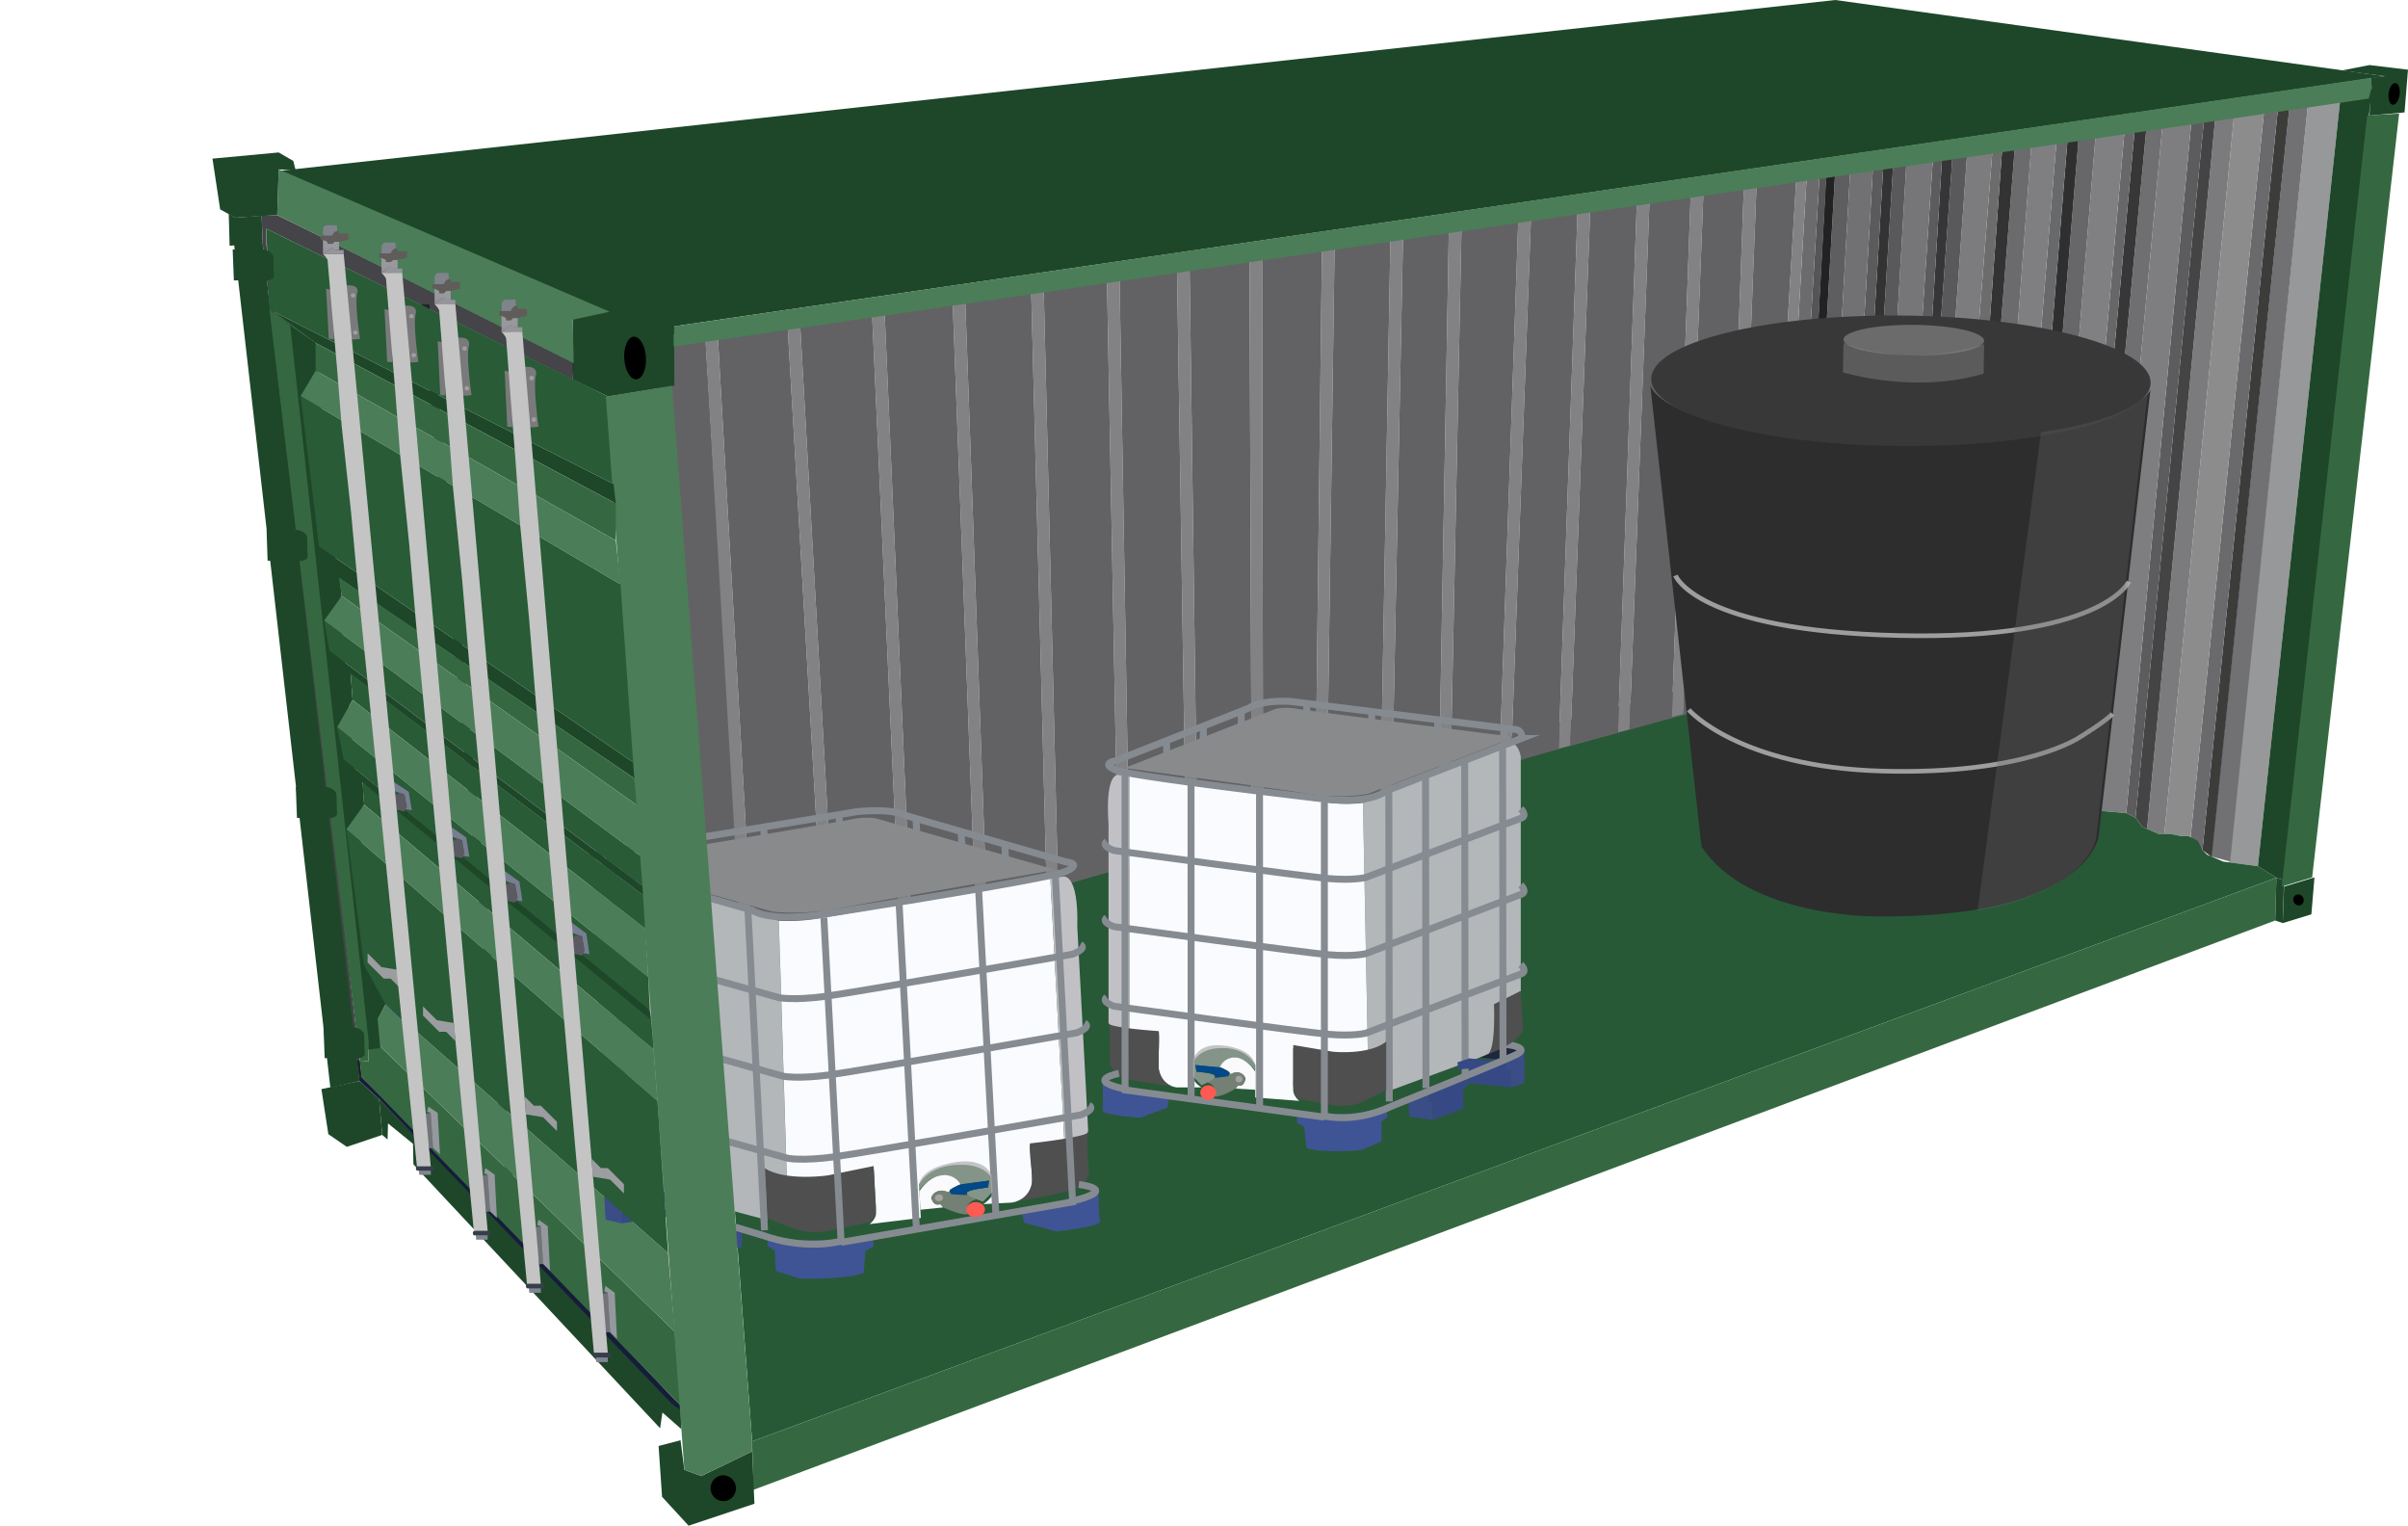 <svg xmlns="http://www.w3.org/2000/svg" viewBox="0 0 1042.67 660.5"><title>container_view</title><g id="Layer_2" data-name="Layer 2"><g id="Layer_1-2" data-name="Layer 1"><line y1="35" x2="146.99" y2="469.98" style="fill:#1c2955"/><g id="Layer_2-2" data-name="Layer 2"><g id="Layer_1-2-2" data-name="Layer 1-2"><polygon points="283.92 144.1 305.31 143.76 322.39 421.28 305.18 423.13 283.92 144.1" style="fill:#626264"/><polygon points="120.67 74 794.67 0 1032.67 33 293.67 141 276.67 141 120.67 74" style="fill:#1e4729"/><polygon points="999.67 42 1013.67 40 977.67 375 965.29 373.35 999.67 42" style="fill:#97989a"/><polygon points="999.67 42 991.67 43 957.48 370.78 965.67 373 999.67 42" style="fill:#717173"/><polygon points="991.67 43 957.67 371 953.67 368 986.67 44 991.67 43" style="fill:#3c3c3a"/><polygon points="953.67 368 986.67 44 980.67 45 948.54 362.44 953.67 368" style="fill:#6a6a6c"/><polygon points="937.17 361 939.67 361 944.67 362 947.67 362 948.07 362.2 948.38 362.35 948.54 362.44 980.67 45 967.67 46.75 937.17 361" style="fill:#8c8c8c"/><polyline points="937.17 361 934.67 361 929.67 358.88 959.54 47.63 967.67 46.75" style="fill:#7b7b7d"/><polygon points="929.67 358.88 927.67 358 924.67 354 954.67 48.5 959.54 47.63 929.67 358.88" style="fill:#444"/><polygon points="954.67 48.5 949.17 49.5 920.67 352 924.67 354 954.67 48.5" style="fill:#5c5c5e"/><polygon points="920.67 352 908.67 351 936.67 51 949.17 49.5 920.67 352" style="fill:#7e7e80"/><polygon points="908.67 351 901.67 349 929.67 52.5 936.67 51 908.67 351" style="fill:#6f6f71"/><polygon points="901.67 349 897.67 344 924.67 52.5 929.67 52.5 901.67 349" style="fill:#373737"/><polygon points="897.67 344 894.67 342 920.17 54 924.67 52.5 897.67 344" style="fill:#676769"/><polygon points="894.67 342 884.17 341 907.67 55.5 920.17 54 894.67 342" style="fill:#808082"/><polygon points="884.17 341 881.67 341 877.17 338.63 900.29 56.88 907.67 55.5 884.17 341" style="fill:#676769"/><polygon points="877.17 338.63 875.67 338 872.83 335.5 895.5 57.5 900.29 56.88 877.17 338.63" style="fill:#2f2f30"/><polygon points="872.83 335.5 871.67 334 868.33 332.5 890.67 58.67 895.5 57.5 872.83 335.5" style="fill:#68696b"/><polygon points="868.33 332.5 866.67 332 859.17 332 879.83 59.67 890.67 58.67 868.33 332.5" style="fill:#7f7f81"/><polygon points="859.17 332 851.67 329 872.67 60.5 879.83 59.67 859.17 332" style="fill:#6b6b6d"/><polygon points="309.67 413 769.67 287 775 304.33 311 438.33 309.67 413" style="fill:#626264"/><polygon points="851.67 329 848.17 325.5 867.17 61.25 872.67 60.5 851.67 329" style="fill:#333"/><polygon points="848.17 325.5 842.67 322 863 61.67 867.17 61.25 848.17 325.5" style="fill:#6c6c6d"/><polygon points="842.67 322 833.67 322 852 63.33 863 61.67 842.67 322" style="fill:#7c7c7e"/><polygon points="325.67 624 310.67 424 774.67 297 778.67 299 781.67 303 786.67 305 797.67 305 801.67 307 803.67 310 809.67 312 818.67 313 820.67 313 825.67 315 827.67 320 833.67 322 842.67 322 846.67 324 851.67 329 857.67 332 866.67 332 871.67 334 875.67 338 881.67 341 894.67 342 897.67 344 901.67 349 908.67 351 920.67 352 924.67 354 927.67 358 934.67 361 939.67 361 944.67 362 947.67 362 951.67 364 953.67 368 955.67 370 962.67 373 977.67 375 985.67 380 325.67 624" style="fill:#275936"/><polygon points="833.67 322 827.67 320 845.67 64 852 63.33 833.67 322" style="fill:#59595b"/><polygon points="827.67 320 825.67 315 841.17 64.25 845.67 64 827.67 320" style="fill:#363638"/><polygon points="825.67 315 820.67 313 837.17 65.5 841.17 64.25 825.67 315" style="fill:#5c5c5e"/><polygon points="820.67 313 811.42 312.25 825.67 67 837.17 65.5 820.67 313" style="fill:#767678"/><polygon points="811.42 312.25 809.67 312 805.29 310.5 819.92 68.5 825.67 67 811.42 312.25" style="fill:#59595b"/><polygon points="805.29 310.5 803.67 310 801.67 307 815.67 68.63 819.92 68.5 805.29 310.5" style="fill:#333"/><polygon points="801.67 307 797.67 305 811.17 69.5 815.67 68.63 801.67 307" style="fill:#5b5b5d"/><polygon points="797.67 305 788.04 305.13 801.29 71.13 811.17 69.5 797.67 305" style="fill:#717173"/><polygon points="788.04 305.13 781.67 303 794.79 71.75 801.29 71.13 788.04 305.13" style="fill:#5e5e60"/><polygon points="781.67 303 778.67 299 790.92 72 794.79 71.75 781.67 303" style="fill:#222"/><polygon points="325.67 624 326.17 645 985.17 398.5 985.67 380 325.67 624" style="fill:#356841"/><polygon points="977.67 375 985.67 380 989 381.17 1027.04 38.5 1013.67 40 977.67 375" style="fill:#1e4729"/><polygon points="989 381.17 988.42 399.63 985.17 398.5 985.67 380 989 381.17" style="fill:#1e4729"/><polygon points="989 383.83 1002.17 379.83 1000.83 395.83 988.42 399.63 989 383.83" style="fill:#1e4729"/><ellipse cx="995.25" cy="389.59" rx="2.24" ry="2.42" transform="translate(-67.01 507.47) rotate(-27.71)"/><polygon points="988 383.83 1001.17 379.83 1038.83 49.17 1025 50 988 383.83" style="fill:#356841"/><polygon points="1026 50 1041.17 48.67 1042.67 30.17 1026 28.17 1014 30.5 1032.67 33 1026.67 33.67 1026 50" style="fill:#1e4729"/><ellipse cx="1036.66" cy="40.64" rx="4.74" ry="2.39" transform="translate(859.45 1062.85) rotate(-82.41)"/><polygon points="1026.67 33.67 293.67 141 290.92 141 291.42 144 291.67 145.75 1027.04 38.5 1026.67 33.67" style="fill:#4b7d58"/><polygon points="291.92 141 292 167 263.33 171.67 248 164.33 248 137 264 133.67 291.92 141" style="fill:#1e4729"/><ellipse cx="275" cy="154.99" rx="4.71" ry="9.25" transform="translate(-8.66 16.48) rotate(-3.38)"/><polygon points="778.67 299 774.67 297 788 73.67 791 73.17 778.67 299" style="fill:#555557"/><polygon points="769.42 298.5 774.67 297 788 73.67 782.42 74.25 769.42 298.5" style="fill:#6b6b6d"/><polygon points="769.42 298.5 764.42 300 777.92 75 782.42 74.25 769.42 298.5" style="fill:#828284"/><polygon points="746.92 305 751.92 303.75 760.67 78 755.17 78.75 746.92 305" style="fill:#828284"/><polygon points="723.92 310.33 728.92 309.07 737.67 81 732.17 81.76 723.92 310.33" style="fill:#828284"/><polygon points="700.58 317 705.58 315.72 714.33 84.67 708.83 85.43 700.58 317" style="fill:#828284"/><polygon points="674.92 324 679.92 322.7 688.67 88 683.17 88.78 674.92 324" style="fill:#828284"/><polygon points="649.25 331.67 654.25 330.35 663 92 657.5 92.79 649.25 331.67" style="fill:#828284"/><polygon points="623.07 338.78 628.05 337.36 632.9 95.36 627.41 96.25 623.07 338.78" style="fill:#828284"/><polygon points="597.76 345.12 602.74 343.69 607.56 100.36 602.08 101.26 597.76 345.12" style="fill:#828284"/><polygon points="569.48 353.78 574.45 352.31 577.91 104.34 572.43 105.28 569.48 353.78" style="fill:#828284"/><polygon points="541.98 360.73 546.93 359.16 546.5 108.79 541.03 109.82 541.98 360.73" style="fill:#828284"/><polygon points="513.53 367.75 518.45 366.11 515.07 113.27 509.62 114.38 513.53 367.75" style="fill:#828284"/><polygon points="484.08 375.88 489 374.21 484.72 117.27 479.27 118.4 484.08 375.88" style="fill:#828284"/><polygon points="453.21 385.87 458.12 384.14 451.88 122.27 446.44 123.45 453.21 385.87" style="fill:#828284"/><polygon points="422.34 393.33 427.23 391.53 417.88 127.79 412.45 129.04 422.34 393.33" style="fill:#828284"/><polygon points="389.65 402.5 394.52 400.63 382.93 132.31 377.51 133.61 389.65 402.5" style="fill:#828284"/><polygon points="356.67 411.03 361.52 409.09 346.27 136.86 340.87 138.24 356.67 411.03" style="fill:#828284"/><polygon points="321.61 421.63 326.45 419.66 310.69 143.36 305.3 144.76 321.61 421.63" style="fill:#828284"/><polygon points="760.67 78 777.92 75 764.42 300 751.92 303.75 760.67 78" style="fill:#626264"/><polygon points="737.67 81 755.17 78.75 746.92 305 728.92 309.07 737.67 81" style="fill:#626264"/><polygon points="714.33 84.67 732.17 81.76 723.92 310.33 705.58 315.72 714.33 84.67" style="fill:#626264"/><polygon points="688.67 88 708.83 85.43 700.58 317 679.92 322.7 688.67 88" style="fill:#626264"/><polygon points="663 92 683.17 88.78 674.92 324 654.25 330.35 663 92" style="fill:#626264"/><polygon points="632.9 95.36 657.5 92.79 649.25 331.67 628.05 337.36 632.9 95.36" style="fill:#626264"/><polygon points="607.56 100.36 627.41 96.25 623.07 338.78 602.74 343.69 607.56 100.36" style="fill:#626264"/><polygon points="577.91 104.34 602.08 101.26 597.76 345.12 574.45 352.31 577.91 104.34" style="fill:#626264"/><polygon points="572.43 105.28 546.5 108.79 546.93 359.16 569.48 353.78 572.43 105.28" style="fill:#626264"/><polygon points="515.07 113.27 541.03 109.82 541.98 360.73 518.45 366.11 515.07 113.27" style="fill:#626264"/><polygon points="484.72 117.27 509.62 114.38 513.53 367.75 489 374.21 484.72 117.27" style="fill:#626264"/><polygon points="451.88 122.27 479.27 118.4 484.08 375.88 458.12 384.14 451.88 122.27" style="fill:#626264"/><polygon points="417.88 127.79 446.44 123.45 453.21 385.87 427.23 391.53 417.88 127.79" style="fill:#626264"/><polygon points="382.93 132.31 412.45 129.04 422.34 393.33 394.52 400.63 382.93 132.31" style="fill:#626264"/><polygon points="346.27 136.86 377.51 133.61 389.65 402.5 361.52 409.09 346.27 136.86" style="fill:#626264"/><polygon points="340.87 138.24 356.67 411.03 326.45 419.66 310.69 143.36 340.87 138.24" style="fill:#626264"/><polygon points="325.67 628.33 326.67 651 298.17 660.5 286.67 648 285.17 626 294.67 623.5 296.33 636.33 303.67 639 325.67 628.33" style="fill:#1e4729"/><ellipse cx="313.18" cy="644.29" rx="5.5" ry="5.6" transform="translate(-72.4 40.53) rotate(-6.64)"/><polygon points="295 618.67 294.67 608.5 263.33 577.17 164.17 475.83 165.5 491.33 167.83 493.33 168 486.33 178.83 495.17 179 504 181.5 506.83 285.83 618.33 286.83 611.5 295 618.67" style="fill:#1e4729"/><polygon points="164.17 475.83 155.67 468 154.54 458.88 155.79 459.13 156.54 466.25 179.42 488.88 220.92 532.13 182.42 131.75 185.92 131.75 224.54 534.5 291.92 605.75 291.17 608 164.17 475.83" style="fill:#161c3a"/><polygon points="291.92 605.75 294.67 608.5 294.83 610.5 291.17 608 291.92 605.75" style="fill:#161c3a"/><polygon points="155.79 459.13 159.5 459.5 159.67 451.33 160.83 449.33 292.17 576.5 294.67 608.5 156.54 466.25 155.79 459.13" style="fill:#356841"/><polygon points="160.83 449.33 161.42 445.5 166.92 434.75 289.29 542.5 292.17 576.5 160.83 449.33" style="fill:#4b7d58"/><polygon points="166.92 434.75 166.54 423.25 172.42 427.63 173.42 433.38 175.04 434.5 175.67 442.88 166.92 434.75" style="fill:#26366c"/><polygon points="157.67 417.88 163.67 422.5 166.54 423.25 166.92 434.75 161.42 445.5 160.83 449.33 159.67 451.33 157.67 417.88" style="fill:#1e4729"/><polygon points="291.67 144.75 291.67 150 1025.67 42.67 1027.04 37.5 291.67 144.75" style="fill:#4b7d58"/><polygon points="141.83 268.83 148 258 146.5 245.33 138.17 236.67 140.33 268.67 141.83 268.83" style="fill:#1e4729"/><polygon points="144.33 283.5 151.83 291.67 152.67 303 146 314.83 142.67 281.83 144.33 283.5" style="fill:#1e4729"/><polygon points="148.83 328.83 156.83 335.5 157.67 348.33 152 359.33 148.83 328.83" style="fill:#1e4729"/><polygon points="248.42 155.25 226.04 145.13 195.29 130.25 120.04 93.13 113.29 93.38 113.79 105.88 152.04 444.75 155.67 468 156.54 466.25 115.42 106.25 115.29 99 248 164.33 248.42 155.25" style="fill:#252429;opacity:0.85;isolation:isolate"/><polygon points="136.67 148.5 116.67 134 128.67 202 155.67 454.75 164.67 453.75 136.67 148.5" style="fill:#1e4729"/><polygon points="143.04 470.88 155.67 468 113.79 105.88 113.29 93.38 101.92 94.25 99.04 92.5 99.42 106.38 101.42 106.25 143.04 470.88" style="fill:#1e4729"/><path d="M114.92,228.5" style="fill:#2d3d79"/><polygon points="115.29 99 263.33 171.67 265.67 209.5 116.67 134 115.29 99" style="fill:#285b36"/><path d="M261.87,486.89l-.29-5.5-2-37-1.79-33.51-1.52-28.51s.38-4.53,3.39-6.2l77.54,22.44,3.45,111.17-8.83-2.54.5,21-51.63-13.79s-8.18-2.07-6.8-22.71Z" style="fill:#b3b7ba"/><path d="M337.23,398.6a77.27,77.27,0,0,0,16.71-.89c9.23-1.5,100.86-17.42,100.86-17.42l1.74,32.51,4.3,80.53-14.77,2.29.88,16.51s-.24,7-8.86,8.5l-12.38.66s7.83-4.43,3.74-11.23-14.58-5.74-14.58-5.74-11.81-.37-16.93,8.43l.77,14.5-22.2,2.69s3-2.17,2.83-5.17l-1-18.51L364.23,509s-12.84,3.7-23.55.76Z" style="fill:#fafbfe"/><path d="M454.8,380.28l5.54-.8s6.73-1.86,6.13,21.74l4.75,89s-3.55,3.2-10.39,3.06Z" style="fill:#c1c1c5"/><path d="M261.46,374l72.82,20.62s12.79,1.82,30.38-1.62,92.42-16.44,92.42-16.44l-78-22.34a31.48,31.48,0,0,0-10.76.57c-6.28,1.34-108.19,18.28-108.19,18.28Z" style="fill:#898a8b"/><path d="M257.53,405.49s-3.55,3.32.23,4.25,79.7,22.2,79.7,22.2,6.27,1.17,19.21-.52,107.64-18.29,107.64-18.29,6.7-2.36,3.5-4.2" style="fill:none;stroke:#868b91;stroke-miterlimit:10;stroke-width:3px"/><path d="M259.34,439.5s-3.55,3.32.23,4.25,79.7,22.2,79.7,22.2,6.27,1.17,19.21-.52,107.64-18.29,107.64-18.29,6.7-2.36,3.5-4.2" style="fill:none;stroke:#868b91;stroke-miterlimit:10;stroke-width:3px"/><path d="M261.24,475s-3.55,3.32.23,4.25,79.7,22.2,79.7,22.2,6.27,1.17,19.21-.52S468,482.65,468,482.65s6.7-2.36,3.5-4.2" style="fill:none;stroke:#868b91;stroke-miterlimit:10;stroke-width:3px"/><line x1="284.78" y1="382.75" x2="292.02" y2="522.65" style="fill:none;stroke:#868b91;stroke-miterlimit:10;stroke-width:3px"/><line x1="304.9" y1="387.7" x2="312.15" y2="527.6" style="fill:none;stroke:#868b91;stroke-miterlimit:10;stroke-width:3px"/><line x1="323.79" y1="392.71" x2="331.04" y2="532.61" style="fill:none;stroke:#868b91;stroke-miterlimit:10;stroke-width:3px"/><path d="M332.32,527.53l12,4.55a30.32,30.32,0,0,0,14.32.79c8-1.47,16-3.45,16-3.45s5.62.57,4.46-9.42l-.81-15.2-19.87,4.06s-18.25,2.65-27.25-3.11Z" style="fill:#4f4f4f"/><line x1="389.33" y1="391.49" x2="396.78" y2="531.6" style="fill:none;stroke:#868b91;stroke-miterlimit:10;stroke-width:3px"/><line x1="423.77" y1="385.64" x2="431.22" y2="525.75" style="fill:none;stroke:#868b91;stroke-miterlimit:10;stroke-width:3px"/><path d="M446,495s27.77-3,25.77-5.5-.3,17.54-.3,17.54.76,2.54-4,6.91a45.09,45.09,0,0,1-5.49,1.84c-4.28,1.26-22,4.4-22,4.4s8.24-2.12,6.84-12.87S446,495,446,495Z" style="fill:#4f4f4f"/><path d="M442,523.92l1.53,5.44,13.86,3.77s19.75-2.06,19-4.53-.69-13-.69-13Z" style="fill:#3f5494"/><path d="M332.54,535.28l-.21,4.05,3.13,2.05.47,8.85,10.45,3.32s21.18.53,27.66-2.59l.7-9.46,3.53-1.85-.27-5-11.39,1.72S338,538.16,332.54,535.28Z" style="fill:#3f5494"/><polyline points="456.92 378.67 464.45 520.33 364.85 537.74 364.21 537.85 364.24 538.36" style="fill:none;stroke:#868b91;stroke-miterlimit:10;stroke-width:3px"/><path d="M467.15,512.8s18.11,2-2.72,7.17" style="fill:none;stroke:#868b91;stroke-miterlimit:10;stroke-width:3px"/><path d="M262.73,369.22l1.85-.3L371,351.4s14.8-1.79,21.82,1.84l68.72,19.9s7.48.6.21,4-105.14,18.66-105.14,18.66S334.48,399.5,325.5,394l-70-19.84s-1.42-3.44,2.88-4.17Z" style="fill:none;stroke:#868b91;stroke-miterlimit:10;stroke-width:3px"/><polyline points="264.11 372.67 263.93 369.29 264.18 373.16" style="fill:none;stroke:#868b91;stroke-miterlimit:10;stroke-width:3px"/><path d="M297.4,363.52l.31,4.09Z" style="fill:none;stroke:#868b91;stroke-miterlimit:10;stroke-width:3px"/><path d="M330.63,358.23l.31,4.09Z" style="fill:none;stroke:#868b91;stroke-miterlimit:10;stroke-width:3px"/><path d="M363.22,352.48l.31,4.09Z" style="fill:none;stroke:#868b91;stroke-miterlimit:10;stroke-width:3px"/><line x1="396.63" y1="354.55" x2="396.98" y2="361.05" style="fill:none;stroke:#868b91;stroke-miterlimit:10;stroke-width:3px"/><line x1="416.18" y1="360.28" x2="416.53" y2="366.78" style="fill:none;stroke:#868b91;stroke-miterlimit:10;stroke-width:3px"/><line x1="435.07" y1="365.29" x2="435.41" y2="371.79" style="fill:none;stroke:#868b91;stroke-miterlimit:10;stroke-width:3px"/><polygon points="261.38 512.5 262.21 528 269.12 529.64 268.72 522.14 271.2 522.01 270.88 516.01 261.38 512.5" style="fill:#3a4d87"/><polygon points="279.62 517.04 289.47 515.51 295.64 516.98 295.31 520.22 289.71 520.02 290.06 526.52 269.12 529.64 268.72 522.14 271.16 521.32 270.88 516.01 279.62 517.04" style="fill:#364984"/><polygon points="290.49 522.98 290.08 527.02 293.29 528.85 293.77 537.86 309.51 542.03 309.08 534.03 310.94 533.93 310.72 529.93 310.67 528.93 290.49 522.98" style="fill:#364984"/><polygon points="310.67 528.93 310.94 533.93 321.43 532.87 310.67 528.93" style="fill:#3a4d87"/><polygon points="274.02 516.84 284.09 515.47 275.4 512.75 268.73 510.6 264.26 511.96 265.85 514.77 274.02 516.84" style="fill:#1f263f"/><polyline points="309.08 534.03 321.43 532.87 321.19 539.9 309.51 542.03" style="fill:#3a4d87"/><path d="M356.74,397.24l7.45,140.11-1,.22c-16.77,3.46-32-2.47-32-2.47S272.52,517.67,265.55,515s3.18-4.43,3.18-4.43l2.21-.37,3-.66" style="fill:none;stroke:#868b91;stroke-miterlimit:10;stroke-width:3px"/><path d="M262,486.88l13.7,5.13s.05,21.77,4.88,22.36-15.83-2.58-19.07-10.4Z" style="fill:#4f4f4f"/><line x1="265.27" y1="377.78" x2="272.52" y2="517.67" style="fill:none;stroke:#868b91;stroke-miterlimit:10;stroke-width:3px"/><path d="M398.07,515.11s-2.62-8.09,13.19-11.53S429.4,509,429.4,509l.38,7-4.12,4.2s-6.94-2.14-7-3.64,9.18-2.5,9.18-2.5l.46-3-12.32,1.66S408.56,502.38,398.07,515.11Z" style="fill:#abadad;opacity:0.7"/><path d="M398.1,515.73s4-6.52,9.86-6.94a8,8,0,0,1,8,4s-4.87,1.76-4.82,2.77-1.86.1-1.86.1-4.41-1.27-6.06,2.83c0,0,.83,4,3.87,2.8l1.32,1.43-9.88,1Z" style="fill:#faf9fc"/><path d="M411.13,515.54s3.58-2.7,4.82-2.77,12.32-1.66,12.32-1.66l-.46,3s-10.49,1.06-9.18,2.5-6.81.36-6.81.36Z" style="fill:#014988"/><path d="M407.63,519.74a1.44,1.44,0,0,0-.13-2.5,2.11,2.11,0,0,0-2.45.63,1.34,1.34,0,0,0,.73,2A2.1,2.1,0,0,0,407.63,519.74Z" style="fill:#cbced1"/><path d="M410,517.1" style="fill:none;stroke:#95918e;stroke-miterlimit:10;stroke-width:2px"/><path d="M409.27,515.64s-1.79-.87-4.55.76-.29,4.4-.29,4.4a3.05,3.05,0,0,0,2.66.47l1.32,1.43s7.64,3.6,10.71,2.94c0,0-2.24-4.75,3.63-6.39l-4.11-2.61s.82.79-.82.71-6-.35-6-.35l-.41-.86Z" style="fill:#95918e;opacity:0.7"/><ellipse cx="422.42" cy="523.71" rx="4.03" ry="3.26" transform="translate(-27.33 23.27) rotate(-3.06)" style="fill:#fc5a53"/><polygon points="248.42 157.25 120.04 93.09 120.67 73.33 264 134.96 248 138.4 248.42 157.25" style="fill:#4b7d58"/><polygon points="120.04 93.09 120.67 73.33 128 73.67 127 69.67 120.67 66 92 68.67 95.33 90.67 101.92 94.25 120.04 93.09" style="fill:#1e4729"/><polygon points="262.33 171.67 291 167 325.67 624 325.67 628.33 303.67 639 296.33 636.33 262.33 171.67" style="fill:#4b7d58"/><path d="M100.75,108h13.38s4.25.75,4.25,3.63.25,8.13.25,8.13-.12,2-5.12,1.75-12.25-.12-12.25-.12Z" style="fill:#1e4729"/><polygon points="265.67 209.5 266.67 218 136.67 148.5 116.67 134 265.67 209.5" style="fill:#1e4729"/><polygon points="125.67 141 136.67 148.5 136.67 160.5 130.17 171.5 125.67 141" style="fill:#1e4729"/><polygon points="136.67 148.5 266.67 218 266.67 234 136.67 160.5 136.67 148.5" style="fill:#356841"/><polygon points="136.67 160.5 266.67 234 268.67 253 130.17 171.5 136.67 160.5" style="fill:#4b7d58"/><polygon points="130.17 171.5 268.67 253 274.17 330 138.17 236.67 130.17 171.5" style="fill:#285b36"/><polygon points="138.17 236.67 274.17 330 274.67 337 133.29 241.13 138.17 236.67" style="fill:#1e4729"/><polygon points="274.67 337 275.67 348.5 148 258 146.67 250 274.67 337" style="fill:#356841"/><polygon points="148 258 275.67 348.5 277.17 370.5 140.33 268.67 148 258" style="fill:#4b7d58"/><polygon points="140.33 268.67 277.17 370.5 278.17 383.5 142.67 281.83 140.33 268.67" style="fill:#285b36"/><polygon points="142.67 281.83 278.17 383.5 278.42 387.5 142.67 285 142.67 281.83" style="fill:#1e4729"/><polygon points="116.67 134 125.67 141 159.67 451.33 159.5 459.5 155.79 459.13 116.67 134" style="fill:#356841"/><path d="M115.42,229.38h13.37s4.21.75,4.21,3.62.25,8.13.25,8.13-.12,2-5.12,1.75-12.25-.12-12.25-.12Z" style="fill:#1e4729"/><path d="M128.08,340.71h13.38s4.25.75,4.25,3.63.25,8.13.25,8.13-.12,2-5.12,1.75-12.25-.12-12.25-.12Z" style="fill:#1e4729"/><path d="M140.08,444.71h13.38s4.25.75,4.25,3.63.25,8.13.25,8.13-.12,2-5.12,1.75-12.25-.12-12.25-.12Z" style="fill:#1e4729"/><polygon points="151.83 291.67 278.42 387.5 279.33 402 152.67 303 151.83 291.67" style="fill:#285b36"/><polygon points="157.32 342.5 156.83 335.5 280.69 435.22 281.67 444 157.32 342.5" style="fill:#285b36"/><polygon points="152.67 303 279.33 402 280.67 423 146 314.83 152.67 303" style="fill:#4b7d58"/><polygon points="146 314.83 280.67 423 281.33 437.33 148.83 328.83 146 314.83" style="fill:#285b36"/><polygon points="281.33 437.33 148.83 328.83 149.67 332.67 282 441.67 281.33 437.33" style="fill:#1e4729"/><polygon points="157 339.67 282 441.67 283 454.33 157.67 348.33 157 339.67" style="fill:#285b36"/><polygon points="157.67 348.33 283 454.33 284.67 476.67 150 359 157.67 348.33" style="fill:#4b7d58"/><polygon points="150 359 284.67 476.67 289.29 542.5 166.92 434.75 157.67 417.88 150 359" style="fill:#285b36"/><polygon points="165.5 491.33 150.17 496.5 142.17 491 139.17 471.5 155.67 468 164.17 475.83 165.5 491.33" style="fill:#1e4729"/></g></g><polygon points="247.11 399.1 253.91 404.16 255.22 413.07 252.1 412.51 252.8 410.39 252.08 405.44 247.26 403.62 246.15 400.58 247.11 399.1" style="fill:#787d92"/><path d="M217.17,143.67s0-5,4-3" style="fill:#96959b"/><path d="M166.17,118.67" style="fill:#757577"/><path d="M217.21,134.75l0-3.08a2,2,0,0,1,2-2h4l.17,2.71s-1.17,1.29-2.17,2.29S217.21,134.75,217.21,134.75Z" style="fill:#7f838c"/><path d="M217.17,143.67s0-3,2-3h2s0,1,2,1h1v-4h-2l-1,1h-2v-1l-2-1Z" style="fill:#99989e"/><path d="M217.17,136.67h-1v-2h5s1-3,3-2v1h4v3l-4,1h-2l-1,1h-2v-1Z" style="fill:#605c59"/><path d="M221.17,140.67s0,1,3,1h2v2h-9Z" style="fill:#96959b"/><path d="M226.67,158.92s6.5-1.25,5.32,3.75,1.18,22,1.18,22a10.92,10.92,0,0,1-3.84.25C227.26,184.67,226.67,158.92,226.67,158.92Z" style="fill:#7a7a7c"/><polygon points="260.5 560.33 263.17 559.67 264.17 576.67 262.5 576.83 260.5 560.33" style="fill:#737479"/><polygon points="247.17 406.15 249.98 404.83 252.04 405.77 253.17 411.41 252.04 413.67 248.48 412.92 247.17 406.15" style="fill:#5b5a62"/><polygon points="221.9 161.29 218.51 160.41 219.63 184.68 221.83 184.93 221.9 161.29" style="fill:#7a7a7c"/><path d="M217.17,143.67s2,2,2,3,4,52,4,52l2,28,4,42,3,37,9,101,8,91,8,88h6l-37-442Z" style="fill:#c4c4c4"/><circle cx="230.17" cy="163.67" r="1" style="fill:#9f9fa0"/><polygon points="258 587.58 258.17 589.67 263.17 589.67 263.17 587.42 258 587.58" style="fill:#818592"/><circle cx="231.17" cy="181.67" r="1" style="fill:#9f9fa0"/><polygon points="263.17 559.67 261.67 559 262.17 556.67 266.17 559.67 267.17 579.67 264.17 576.67 263.17 559.67" style="fill:#95989f"/><path d="M257.17,585.67h7a1.39,1.39,0,0,1,0,2h-7A1.39,1.39,0,0,1,257.17,585.67Z" style="fill:#363e4c"/><polygon points="218.11 376.78 224.91 381.65 226.22 390.19 223.1 389.66 223.8 387.62 223.08 382.88 218.26 381.13 217.15 378.21 218.11 376.78" style="fill:#787d92"/><path d="M188.17,131.66s0-4.8,4-2.88" style="fill:#96959b"/><path d="M137.17,107.67" style="fill:#757577"/><path d="M188.21,123.1l0-3a1.91,1.91,0,0,1,2-1.92h4l.17,2.6s-1.17,1.24-2.17,2.2S188.21,123.1,188.21,123.1Z" style="fill:#7f838c"/><path d="M188.17,131.66s0-2.88,2-2.88h2s0,1,2,1h1V125.9h-2l-1,1h-2v-1l-2-1Z" style="fill:#99989e"/><path d="M188.17,124.94h-1V123h5s1-2.88,3-1.92v1h4v2.88l-4,1h-2l-1,1h-2v-1Z" style="fill:#605c59"/><path d="M192.17,128.78s0,1,3,1h2v1.92h-9Z" style="fill:#96959b"/><path d="M197.67,146.29s6.5-1.2,5.32,3.6S204.17,171,204.17,171a11.36,11.36,0,0,1-3.84.24C198.26,171,197.67,146.29,197.67,146.29Z" style="fill:#7a7a7c"/><polygon points="231.5 531.52 234.17 530.88 235.17 547.19 233.5 547.35 231.5 531.52" style="fill:#737479"/><polygon points="218.17 383.55 220.98 382.29 223.04 383.19 224.17 388.6 223.04 390.77 219.48 390.05 218.17 383.55" style="fill:#5b5a62"/><polygon points="192.9 148.57 189.51 147.73 190.63 171.02 192.83 171.25 192.9 148.57" style="fill:#7a7a7c"/><path d="M188.17,131.66s2,1.92,2,2.88,4,49.9,4,49.9l2,26.87,4,40.31,3,35.51,9,96.93,8,87.33,8,84.45h6l-37-424.17Z" style="fill:#c4c4c4"/><ellipse cx="201.17" cy="150.85" rx="1" ry="0.96" style="fill:#9f9fa0"/><polygon points="229 557.67 229.17 559.67 234.17 559.67 234.17 557.51 229 557.67" style="fill:#818592"/><ellipse cx="202.17" cy="168.13" rx="1" ry="0.96" style="fill:#9f9fa0"/><polygon points="234.17 530.88 232.67 530.24 233.17 528 237.17 530.88 238.17 550.07 235.17 547.19 234.17 530.88" style="fill:#95989f"/><path d="M228.17,555.83h7a1.29,1.29,0,0,1,0,1.92h-7A1.29,1.29,0,0,1,228.17,555.83Z" style="fill:#363e4c"/><polygon points="195.11 357.83 201.91 362.59 203.22 370.94 200.1 370.42 200.8 368.43 200.08 363.79 195.26 362.08 194.15 359.23 195.11 357.83" style="fill:#787d92"/><path d="M165.17,118.13s0-4.69,4-2.82" style="fill:#96959b"/><path d="M114.17,94.67" style="fill:#757577"/><path d="M165.21,109.76l0-2.89a1.88,1.88,0,0,1,2-1.88h4l.17,2.54s-1.17,1.21-2.17,2.15S165.21,109.76,165.21,109.76Z" style="fill:#7f838c"/><path d="M165.17,118.13s0-2.82,2-2.82h2s0,.94,2,.94h1V112.5h-2l-1,.94h-2v-.94l-2-.94Z" style="fill:#99989e"/><path d="M165.17,111.56h-1v-1.88h5s1-2.82,3-1.88v.94h4v2.82l-4,.94h-2l-1,.94h-2v-.94Z" style="fill:#605c59"/><path d="M169.17,115.31s0,.94,3,.94h2v1.88h-9Z" style="fill:#96959b"/><path d="M174.67,132.44s6.5-1.17,5.32,3.52,1.18,20.65,1.18,20.65a11.61,11.61,0,0,1-3.84.23C175.26,156.6,174.67,132.44,174.67,132.44Z" style="fill:#7a7a7c"/><polygon points="208.5 509.14 211.17 508.51 212.17 524.47 210.5 524.62 208.5 509.14" style="fill:#737479"/><polygon points="195.17 364.45 197.98 363.21 200.04 364.1 201.17 369.39 200.04 371.5 196.48 370.8 195.17 364.45" style="fill:#5b5a62"/><polygon points="169.9 134.66 166.51 133.84 167.63 156.62 169.83 156.84 169.9 134.66" style="fill:#7a7a7c"/><path d="M165.17,118.13s2,1.88,2,2.82,4,48.8,4,48.8l2,26.28,4,39.41,3,34.72,9,94.78,8,85.4,8,82.58h6l-37-414.79Z" style="fill:#c4c4c4"/><ellipse cx="178.17" cy="136.9" rx="1" ry="0.94" style="fill:#9f9fa0"/><polygon points="206 534.71 206.17 536.67 211.17 536.67 211.17 534.56 206 534.71" style="fill:#818592"/><ellipse cx="179.17" cy="153.79" rx="1" ry="0.94" style="fill:#9f9fa0"/><polygon points="211.17 508.51 209.67 507.89 210.17 505.7 214.17 508.51 215.17 527.28 212.17 524.47 211.17 508.51" style="fill:#95989f"/><path d="M205.17,532.91h7a1.25,1.25,0,0,1,0,1.88h-7A1.25,1.25,0,0,1,205.17,532.91Z" style="fill:#363e4c"/><polygon points="170.18 338.29 176.99 342.8 178.31 350.76 175.19 350.27 175.89 348.37 175.16 343.95 170.34 342.33 169.22 339.62 170.18 338.29" style="fill:#787d92"/><path d="M139.84,110s0-4.47,4-2.69" style="fill:#96959b"/><path d="M88.8,87.77" style="fill:#757577"/><path d="M139.86,102.05l0-2.76a1.82,1.82,0,0,1,2-1.79h4l.17,2.42s-1.16,1.16-2.16,2.05S139.86,102.05,139.86,102.05Z" style="fill:#7f838c"/><path d="M139.84,110s0-2.68,2-2.69h2s0,.89,2,.89h1v-3.58h-2l-1,.9h-2v-.89l-2-.89Z" style="fill:#99989e"/><path d="M139.83,103.77h-1V102h5s1-2.68,3-1.79v.89h4v2.68l-4,.9h-2l-1,.9h-2v-.89Z" style="fill:#605c59"/><path d="M143.83,107.34s0,.89,3,.89h2V110l-9,0Z" style="fill:#96959b"/><path d="M149.36,123.64s6.5-1.13,5.32,3.34,1.22,19.66,1.22,19.66a12.17,12.17,0,0,1-3.84.23C150,146.65,149.36,123.64,149.36,123.64Z" style="fill:#7a7a7c"/><polygon points="172.67 419.92 165.17 418.67 159.17 412.67 159.17 416.67 166.17 423.67 169.17 423.67 173.17 427.67 172.67 419.92" style="fill:#9c9da0"/><polygon points="183.82 482.38 186.49 481.78 187.51 496.98 185.85 497.13 183.82 482.38" style="fill:#737479"/><polygon points="170.25 344.59 173.06 343.41 175.12 344.25 176.26 349.28 175.13 351.3 171.57 350.63 170.25 344.59" style="fill:#5b5a62"/><polygon points="144.6 125.77 141.2 124.99 142.37 146.68 144.56 146.89 144.6 125.77" style="fill:#7a7a7c"/><path d="M139.84,110s2,1.78,2,2.68,4.08,46.47,4.08,46.47l2,25L152,221.73l3.06,33.07,9.16,90.26,8.14,81.33L180.53,505h6L148.84,110Z" style="fill:#c4c4c4"/><ellipse cx="152.87" cy="127.88" rx="1" ry="0.89" transform="translate(-0.22 0.27) rotate(-0.1)" style="fill:#9f9fa0"/><polygon points="181.37 506.74 181.53 508.61 186.53 508.6 186.53 506.59 181.37 506.74" style="fill:#818592"/><ellipse cx="153.9" cy="143.97" rx="1" ry="0.89" transform="translate(-0.25 0.27) rotate(-0.1)" style="fill:#9f9fa0"/><polygon points="186.49 481.78 184.99 481.19 185.48 479.1 189.49 481.78 190.52 499.65 187.51 496.98 186.49 481.78" style="fill:#95989f"/><path d="M180.53,505h7a1.15,1.15,0,0,1,0,1.79h-7A1.15,1.15,0,0,1,180.53,505Z" style="fill:#363e4c"/><polygon points="196.67 442.92 189.17 441.67 183.17 435.67 183.17 439.67 190.17 446.67 193.17 446.67 197.17 450.67 196.67 442.92" style="fill:#9c9da0"/><polygon points="227.67 482.42 235.17 483.67 241.17 489.67 241.17 485.67 234.17 478.67 231.17 478.67 227.17 474.67 227.67 482.42" style="fill:#9c9da0"/><polygon points="256.67 509.42 264.17 510.67 270.17 516.67 270.17 512.67 263.17 505.67 260.17 505.67 256.17 501.67 256.67 509.42" style="fill:#9c9da0"/><path d="M658.5,429.07V327.71s-.53-4.37-3.18-5.82l-65.15,25.71,2.12,107.67,7.42-2.91.53,20.37,43.43-16s6.89-2.43,4.77-22.31Z" style="fill:#b3b7ba"/><path d="M590.17,347.59a58.34,58.34,0,0,1-14.3,0C567.92,346.62,489,336,489,336V445.57L501.71,447v16a8.8,8.8,0,0,0,7.95,7.76h10.59s-6.89-3.88-3.71-10.67,12.18-6.31,12.18-6.31,10.06-1,14.83,7.28v14.07l19.07,1.46s-2.65-1.94-2.65-4.85V453.81l12.18,1.94s11.12,2.91,20.13-.49Z" style="fill:#fafbfe"/><path d="M489,336l-4.77-.49S478.41,334,480,356.81v86.33s3.18,2.91,9,2.43Z" style="fill:#c1c1c5"/><path d="M653.71,319.91l-61.2,23.7s-10.83,2.42-26,0-79.62-11.12-79.62-11.12l65.54-25.63a23.8,23.8,0,0,1,9.21,0c5.42,1,93.16,12.09,93.16,12.09Z" style="fill:#898a8b"/><path d="M658.5,350.14s3.18,3,0,4.12-67,25.58-67,25.58-5.3,1.46-16.42.49-92.69-12.13-92.69-12.13-5.83-1.94-3.18-3.88" style="fill:none;stroke:#868b91;stroke-miterlimit:10;stroke-width:3px"/><path d="M658.5,383.12s3.18,3,0,4.12-67,25.58-67,25.58-5.3,1.46-16.42.49-92.69-12.13-92.69-12.13-5.83-1.94-3.18-3.88" style="fill:none;stroke:#868b91;stroke-miterlimit:10;stroke-width:3px"/><path d="M658.5,417.56s3.18,3,0,4.12-67,25.58-67,25.58-5.3,1.46-16.42.49-92.69-12.13-92.69-12.13-5.83-1.94-3.18-3.88" style="fill:none;stroke:#868b91;stroke-miterlimit:10;stroke-width:3px"/><line x1="634.2" y1="329.56" x2="634.4" y2="465.21" style="fill:none;stroke:#868b91;stroke-miterlimit:10;stroke-width:3px"/><line x1="617.26" y1="335.38" x2="617.45" y2="471.03" style="fill:none;stroke:#868b91;stroke-miterlimit:10;stroke-width:3px"/><line x1="601.36" y1="341.2" x2="601.56" y2="476.85" style="fill:none;stroke:#868b91;stroke-miterlimit:10;stroke-width:3px"/><path d="M600.23,472l-10.06,5A23.16,23.16,0,0,1,578,478.54c-6.89-1-13.77-2.51-13.77-2.51s-4.77.84-4.24-8.88V452.41l17.14,2.9s15.7,1.62,23.11-4.41Z" style="fill:#4f4f4f"/><line x1="545.38" y1="343.41" x2="545.41" y2="479.27" style="fill:none;stroke:#868b91;stroke-miterlimit:10;stroke-width:3px"/><line x1="515.72" y1="339.53" x2="515.75" y2="475.39" style="fill:none;stroke:#868b91;stroke-miterlimit:10;stroke-width:3px"/><path d="M501.71,446.38s-23.84-1.49-22.25-4,1.06,16.94,1.06,16.94-.53,2.49,3.71,6.48a35.14,35.14,0,0,0,4.77,1.49c3.71,1,19,3.12,19,3.12s-7.13-1.63-6.42-12.09S501.71,446.38,501.71,446.38Z" style="fill:#4f4f4f"/><path d="M506.48,474.18l-1.06,5.34-11.65,4.37s-16.95-1-16.42-3.4,0-12.61,0-12.61Z" style="fill:#3f5494"/><path d="M600.4,479.52l.37,3.91-2.58,2.14v8.58l-8.77,3.75s-18.05,1.61-23.72-1.07l-1-9.11-3.09-1.61v-4.83l9.8,1.07S595.9,482.58,600.4,479.52Z" style="fill:#3f5494"/><polyline points="487.12 334.5 487.15 471.87 572.94 483.56 573.48 483.63 573.48 484.12" style="fill:none;stroke:#868b91;stroke-miterlimit:10;stroke-width:3px"/><path d="M484.5,464.72s-15.36,2.91,2.65,6.79" style="fill:none;stroke:#868b91;stroke-miterlimit:10;stroke-width:3px"/><path d="M652.41,315.34l-1.59-.2L559.18,303.7s-12.71-1-18.54,2.91l-57.73,22.8s-6.36,1,0,3.88,90.57,12.61,90.57,12.61,19.07,2.43,26.48-3.4l58.79-22.8a2.9,2.9,0,0,0-2.65-3.88Z" style="fill:none;stroke:#868b91;stroke-miterlimit:10;stroke-width:3px"/><polyline points="651.38 318.74 651.38 315.46 651.35 319.22" style="fill:none;stroke:#868b91;stroke-miterlimit:10;stroke-width:3px"/><path d="M622.56,311.61l-.08,4Z" style="fill:none;stroke:#868b91;stroke-miterlimit:10;stroke-width:3px"/><path d="M594,308.22l-.08,4Z" style="fill:none;stroke:#868b91;stroke-miterlimit:10;stroke-width:3px"/><path d="M565.88,304.34l-.08,4Z" style="fill:none;stroke:#868b91;stroke-miterlimit:10;stroke-width:3px"/><line x1="537.47" y1="308.06" x2="537.47" y2="314.37" style="fill:none;stroke:#868b91;stroke-miterlimit:10;stroke-width:3px"/><line x1="521.05" y1="314.61" x2="521.05" y2="320.92" style="fill:none;stroke:#868b91;stroke-miterlimit:10;stroke-width:3px"/><line x1="505.16" y1="320.43" x2="505.16" y2="326.74" style="fill:none;stroke:#868b91;stroke-miterlimit:10;stroke-width:3px"/><polygon points="660.09 453.81 660.09 468.85 654.26 470.79 654.26 463.51 652.14 463.51 652.14 457.69 660.09 453.81" style="fill:#3a4d87"/><polygon points="644.73 459.15 636.25 458.18 631.05 459.91 631.48 463.03 636.25 462.54 636.25 468.85 654.26 470.79 654.26 463.51 652.14 462.84 652.14 457.69 644.73 459.15" style="fill:#364984"/><polygon points="635.72 465.45 636.25 469.33 633.6 471.27 633.6 480 620.36 484.85 620.36 477.09 618.77 477.09 618.77 473.21 618.77 472.24 635.72 465.45" style="fill:#364984"/><polygon points="618.77 472.24 618.77 477.09 609.77 476.61 618.77 472.24" style="fill:#3a4d87"/><polygon points="649.49 458.66 640.84 457.85 648.13 454.78 653.73 452.36 657.61 453.44 656.38 456.24 649.49 458.66" style="fill:#1f263f"/><polyline points="620.36 477.09 609.77 476.61 610.3 483.4 620.36 484.85" style="fill:#3a4d87"/><path d="M573.46,347.29l0,135.87.88.16c14.47,2.48,27.2-4,27.2-4s49.26-19.89,55.09-22.8-2.91-4.12-2.91-4.12l-1.91-.24-2.6-.49" style="fill:none;stroke:#868b91;stroke-miterlimit:10;stroke-width:3px"/><path d="M658.35,429.07l-11.45,5.67s.95,21.06-3.14,21.87,13.39-3.31,15.8-11Z" style="fill:#4f4f4f"/><line x1="650.62" y1="323.74" x2="650.82" y2="459.39" style="fill:none;stroke:#868b91;stroke-miterlimit:10;stroke-width:3px"/><path d="M543.56,463.39s1.86-8-11.78-10.47-15.23,6.22-15.23,6.22V466l3.71,3.85s5.83-2.43,5.83-3.88-7.95-1.94-7.95-1.94l-.53-2.91,10.59,1S534,451.63,543.56,463.39Z" style="fill:#abadad;opacity:0.7"/><path d="M543.56,464s-3.7-6.1-8.73-6.2a6.9,6.9,0,0,0-6.63,4.26s4.24,1.46,4.24,2.43,1.59,0,1.59,0a4,4,0,0,1,5.3,2.43s-.53,3.88-3.18,2.91l-1.06,1.46,8.47.49Z" style="fill:#faf9fc"/><path d="M532.43,464.48s-3.18-2.43-4.24-2.43-10.59-1-10.59-1l.53,2.91s9,.49,7.95,1.94,5.83,0,5.83,0Z" style="fill:#014988"/><path d="M535.61,468.36a1.49,1.49,0,0,1,0-2.43,1.65,1.65,0,0,1,2.12.49,1.38,1.38,0,0,1-.53,1.94A1.61,1.61,0,0,1,535.61,468.36Z" style="fill:#cbced1"/><path d="M533.49,465.94" style="fill:none;stroke:#95918e;stroke-miterlimit:10;stroke-width:2px"/><path d="M534,464.48s1.49-.94,3.92.5.45,4.24.45,4.24-1.19,1.08-2.25.59l-1.06,1.46s-6.36,3.88-9,3.4c0,0,1.7-4.71-3.39-6l3.39-2.74s-.66.81.73.65,5.1-.65,5.1-.65l.31-.85Z" style="fill:#95918e;opacity:0.7"/><ellipse cx="523.17" cy="472.97" rx="3.44" ry="3.15" style="fill:#fc5a53"/><path d="M714.58,166.82s4.74,22.71,107,23.05,109.55-21.1,109.55-21.1L908.73,362.14s-4.94,35.42-96,34.6c0,0-55.89.66-76-30.33Z" style="fill:#2d2d2d"/><path d="M931.22,165.83c.28-15.6-47.88-28.68-107.57-29.22S715.33,148.29,715,163.89s47.88,28.68,107.57,29.22S930.93,181.43,931.22,165.83Z" style="fill:#383838"/><path d="M798,161.2s31.1,9.54,60.9.55l.23-12.73s-18.21,5.62-33.84,4.9a88.52,88.52,0,0,1-27.06-5.45Z" style="fill:#5b5b5b"/><path d="M859.12,147.57c.07-3.68-13.51-6.78-30.33-6.93s-30.5,2.71-30.57,6.38,13.51,6.78,30.33,6.93S859,151.25,859.12,147.57Z" style="fill:#818181;opacity:0.7"/><path d="M725.47,249.14s8.94,24,96.88,26,99.45-23.32,99.45-23.32" style="fill:none;stroke:#b1b1b2;stroke-miterlimit:10;stroke-width:2px;opacity:0.85"/><path d="M731.21,307.28s21.64,24.82,83.93,26.54S900.79,319,900.79,319s11.31-6.91,13.88-10" style="fill:none;stroke:#b1b1b2;stroke-miterlimit:10;stroke-width:2px;opacity:0.85"/><path d="M883.77,187.08,856.3,394.27c48.15-8.61,51.34-31.36,51.34-31.36l22.43-193.38S926.16,181.06,883.77,187.08Z" style="fill:#686868;opacity:0.3"/></g></g></svg>
